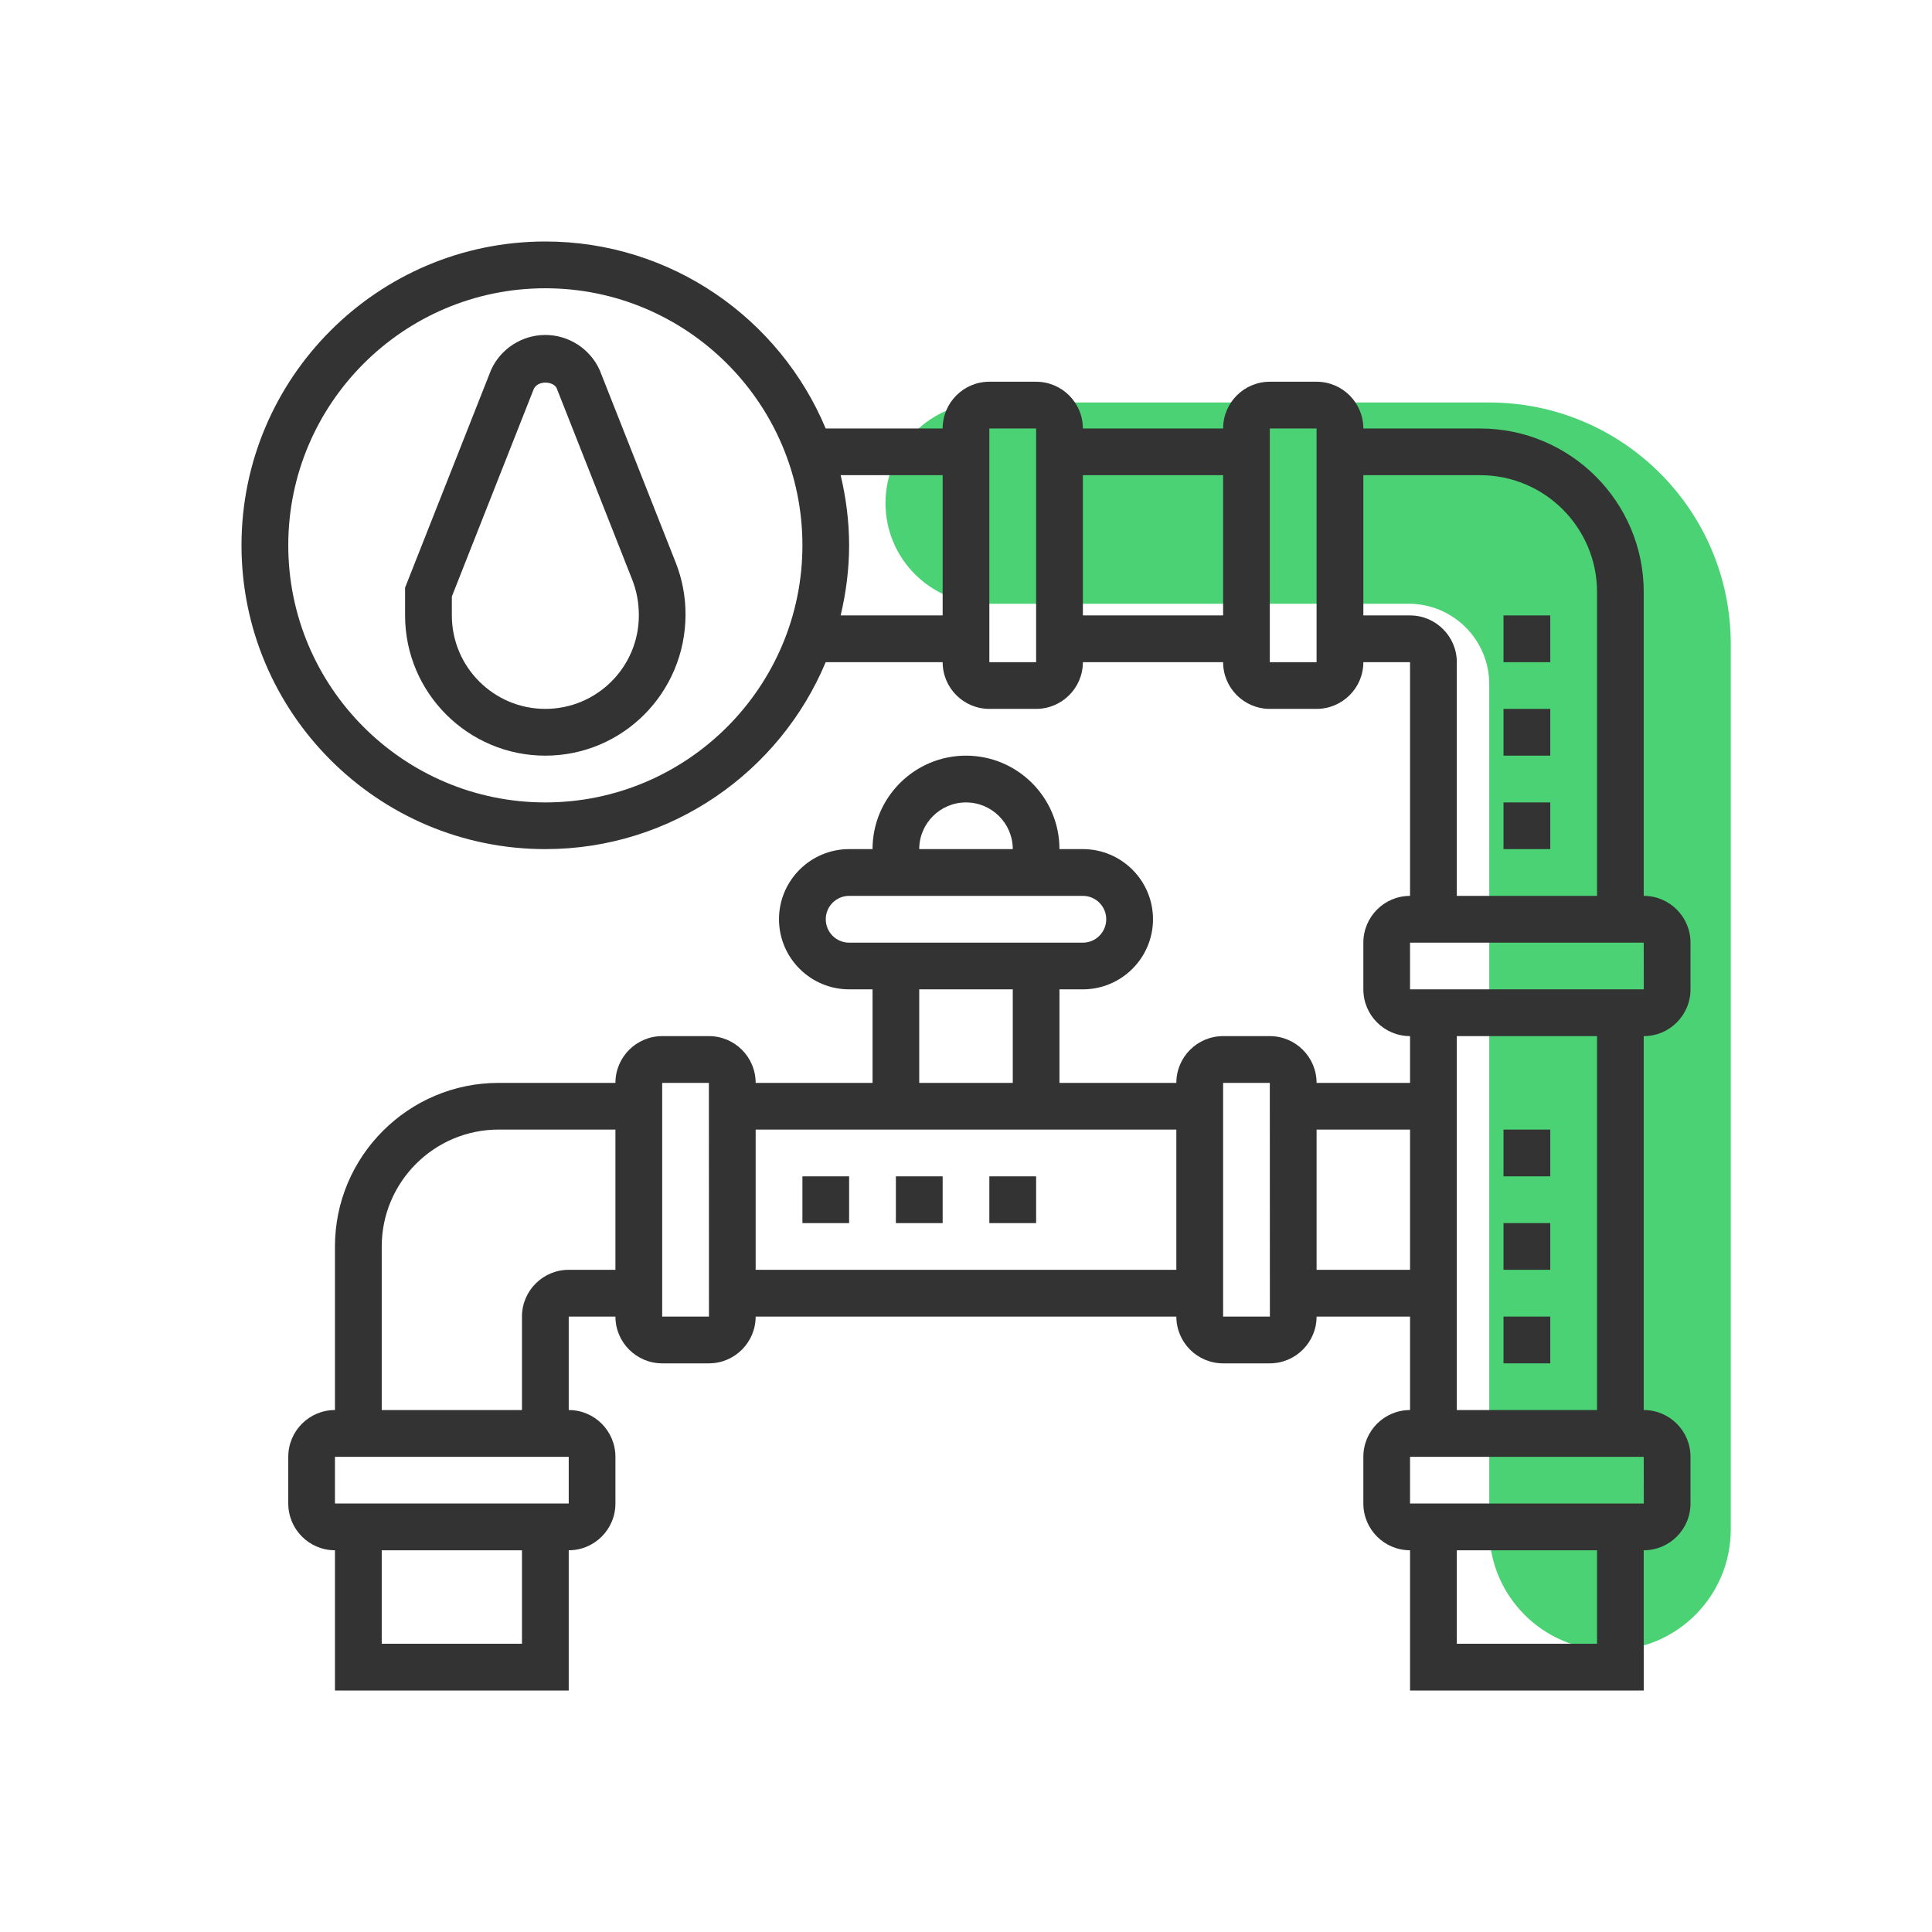 <svg width="24" height="24" viewBox="0 0 24 24" fill="none" xmlns="http://www.w3.org/2000/svg">
<path d="M18.5 5H12.25C11.56 5 11 5.56 11 6.25C11 6.94 11.56 7.5 12.25 7.5H17.5C18.052 7.5 18.5 7.948 18.5 8.5V19C18.5 19.828 19.172 20.5 20 20.5C20.828 20.5 21.5 19.828 21.5 19V8C21.5 6.343 20.157 5 18.5 5Z" fill="#4BD274"/>
<path d="M7.449 4.596C7.329 4.332 7.064 4.161 6.774 4.161C6.484 4.161 6.219 4.332 6.1 4.596L5.032 7.3V7.645C5.032 8.606 5.814 9.387 6.774 9.387C7.735 9.387 8.516 8.606 8.516 7.631C8.516 7.411 8.475 7.196 8.395 6.991L7.449 4.596ZM6.774 8.806C6.134 8.806 5.613 8.286 5.613 7.645V7.41L6.631 4.831C6.685 4.721 6.875 4.736 6.915 4.822L7.855 7.204C7.908 7.341 7.936 7.484 7.936 7.645C7.936 8.286 7.415 8.806 6.774 8.806Z" fill="#333333"/>
<path d="M21 12.29V11.71C21 11.389 20.74 11.129 20.419 11.129V7.355C20.419 6.234 19.508 5.323 18.387 5.323H16.936C16.936 5.002 16.675 4.742 16.355 4.742H15.774C15.454 4.742 15.194 5.002 15.194 5.323H13.452C13.452 5.002 13.191 4.742 12.871 4.742H12.29C11.97 4.742 11.71 5.002 11.71 5.323H10.257C9.687 3.96 8.341 3 6.774 3C4.693 3 3 4.693 3 6.774C3 8.855 4.693 10.548 6.774 10.548C8.341 10.548 9.687 9.588 10.257 8.226H11.71C11.71 8.546 11.97 8.806 12.29 8.806H12.871C13.191 8.806 13.452 8.546 13.452 8.226H15.194C15.194 8.546 15.454 8.806 15.774 8.806H16.355C16.675 8.806 16.936 8.546 16.936 8.226H17.516V11.129C17.196 11.129 16.936 11.389 16.936 11.71V12.29C16.936 12.611 17.196 12.871 17.516 12.871V13.452H16.355C16.355 13.131 16.094 12.871 15.774 12.871H15.194C14.873 12.871 14.613 13.131 14.613 13.452H13.161V12.29H13.452C13.932 12.29 14.323 11.899 14.323 11.419C14.323 10.939 13.932 10.548 13.452 10.548H13.161C13.161 9.908 12.64 9.387 12 9.387C11.36 9.387 10.839 9.908 10.839 10.548H10.548C10.068 10.548 9.677 10.939 9.677 11.419C9.677 11.899 10.068 12.29 10.548 12.29H10.839V13.452H9.387C9.387 13.131 9.127 12.871 8.806 12.871H8.226C7.906 12.871 7.645 13.131 7.645 13.452H6.194C5.073 13.452 4.161 14.364 4.161 15.484V17.516C3.841 17.516 3.581 17.776 3.581 18.097V18.677C3.581 18.998 3.841 19.258 4.161 19.258V21H7.065V19.258C7.385 19.258 7.645 18.998 7.645 18.677V18.097C7.645 17.776 7.385 17.516 7.065 17.516V16.355H7.645C7.645 16.675 7.906 16.936 8.226 16.936H8.806C9.127 16.936 9.387 16.675 9.387 16.355H14.613C14.613 16.675 14.873 16.936 15.194 16.936H15.774C16.094 16.936 16.355 16.675 16.355 16.355H17.516V17.516C17.196 17.516 16.936 17.776 16.936 18.097V18.677C16.936 18.998 17.196 19.258 17.516 19.258V21H20.419V19.258C20.74 19.258 21 18.998 21 18.677V18.097C21 17.776 20.74 17.516 20.419 17.516V12.871C20.74 12.871 21 12.611 21 12.29ZM6.774 9.968C5.013 9.968 3.581 8.535 3.581 6.774C3.581 5.013 5.013 3.581 6.774 3.581C8.535 3.581 9.968 5.013 9.968 6.774C9.968 8.535 8.535 9.968 6.774 9.968ZM10.443 7.645C10.509 7.365 10.548 7.074 10.548 6.774C10.548 6.474 10.509 6.183 10.443 5.903H11.71V7.645H10.443ZM12.29 8.226V5.323H12.871L12.871 8.226H12.29ZM13.452 7.645V5.903H15.194V7.645H13.452ZM6.484 20.419H4.742V19.258H6.484V20.419ZM7.065 18.677H4.161V18.097H7.065L7.065 18.677ZM7.065 15.774C6.744 15.774 6.484 16.035 6.484 16.355V17.516H4.742V15.484C4.742 14.684 5.393 14.032 6.194 14.032H7.645V15.774H7.065ZM12 9.968C12.32 9.968 12.581 10.228 12.581 10.548H11.419C11.419 10.228 11.68 9.968 12 9.968ZM10.258 11.419C10.258 11.259 10.388 11.129 10.548 11.129H13.452C13.612 11.129 13.742 11.259 13.742 11.419C13.742 11.58 13.612 11.71 13.452 11.71H10.548C10.388 11.71 10.258 11.58 10.258 11.419ZM11.419 12.29H12.581V13.452H11.419V12.29ZM8.226 16.355V13.452H8.806L8.807 16.355H8.226ZM9.387 15.774V14.032H14.613V15.774H9.387ZM15.774 8.226V5.323H16.355L16.355 8.226H15.774ZM17.516 7.645H16.936V5.903H18.387C19.188 5.903 19.839 6.554 19.839 7.355V11.129H18.097V8.226C18.097 7.906 17.836 7.645 17.516 7.645ZM17.516 11.71H20.419L20.42 12.29H17.516V11.71ZM15.194 16.355V13.452H15.774L15.775 16.355H15.194ZM16.355 15.774V14.032H17.516V15.774H16.355ZM19.839 20.419H18.097V19.258H19.839V20.419ZM20.42 18.677H17.516V18.097H20.419L20.42 18.677ZM19.839 17.516H18.097V12.871H19.839V17.516Z" fill="#333333"/>
<path d="M18.677 14.032H19.258V14.613H18.677V14.032Z" fill="#333333"/>
<path d="M18.677 16.355H19.258V16.936H18.677V16.355Z" fill="#333333"/>
<path d="M18.677 15.194H19.258V15.774H18.677V15.194Z" fill="#333333"/>
<path d="M12.29 14.613H12.871V15.194H12.29V14.613Z" fill="#333333"/>
<path d="M9.968 14.613H10.548V15.194H9.968V14.613Z" fill="#333333"/>
<path d="M11.129 14.613H11.71V15.194H11.129V14.613Z" fill="#333333"/>
<path d="M18.677 9.968H19.258V10.548H18.677V9.968Z" fill="#333333"/>
<path d="M18.677 7.645H19.258V8.226H18.677V7.645Z" fill="#333333"/>
<path d="M18.677 8.806H19.258V9.387H18.677V8.806Z" fill="#333333"/>
</svg>
